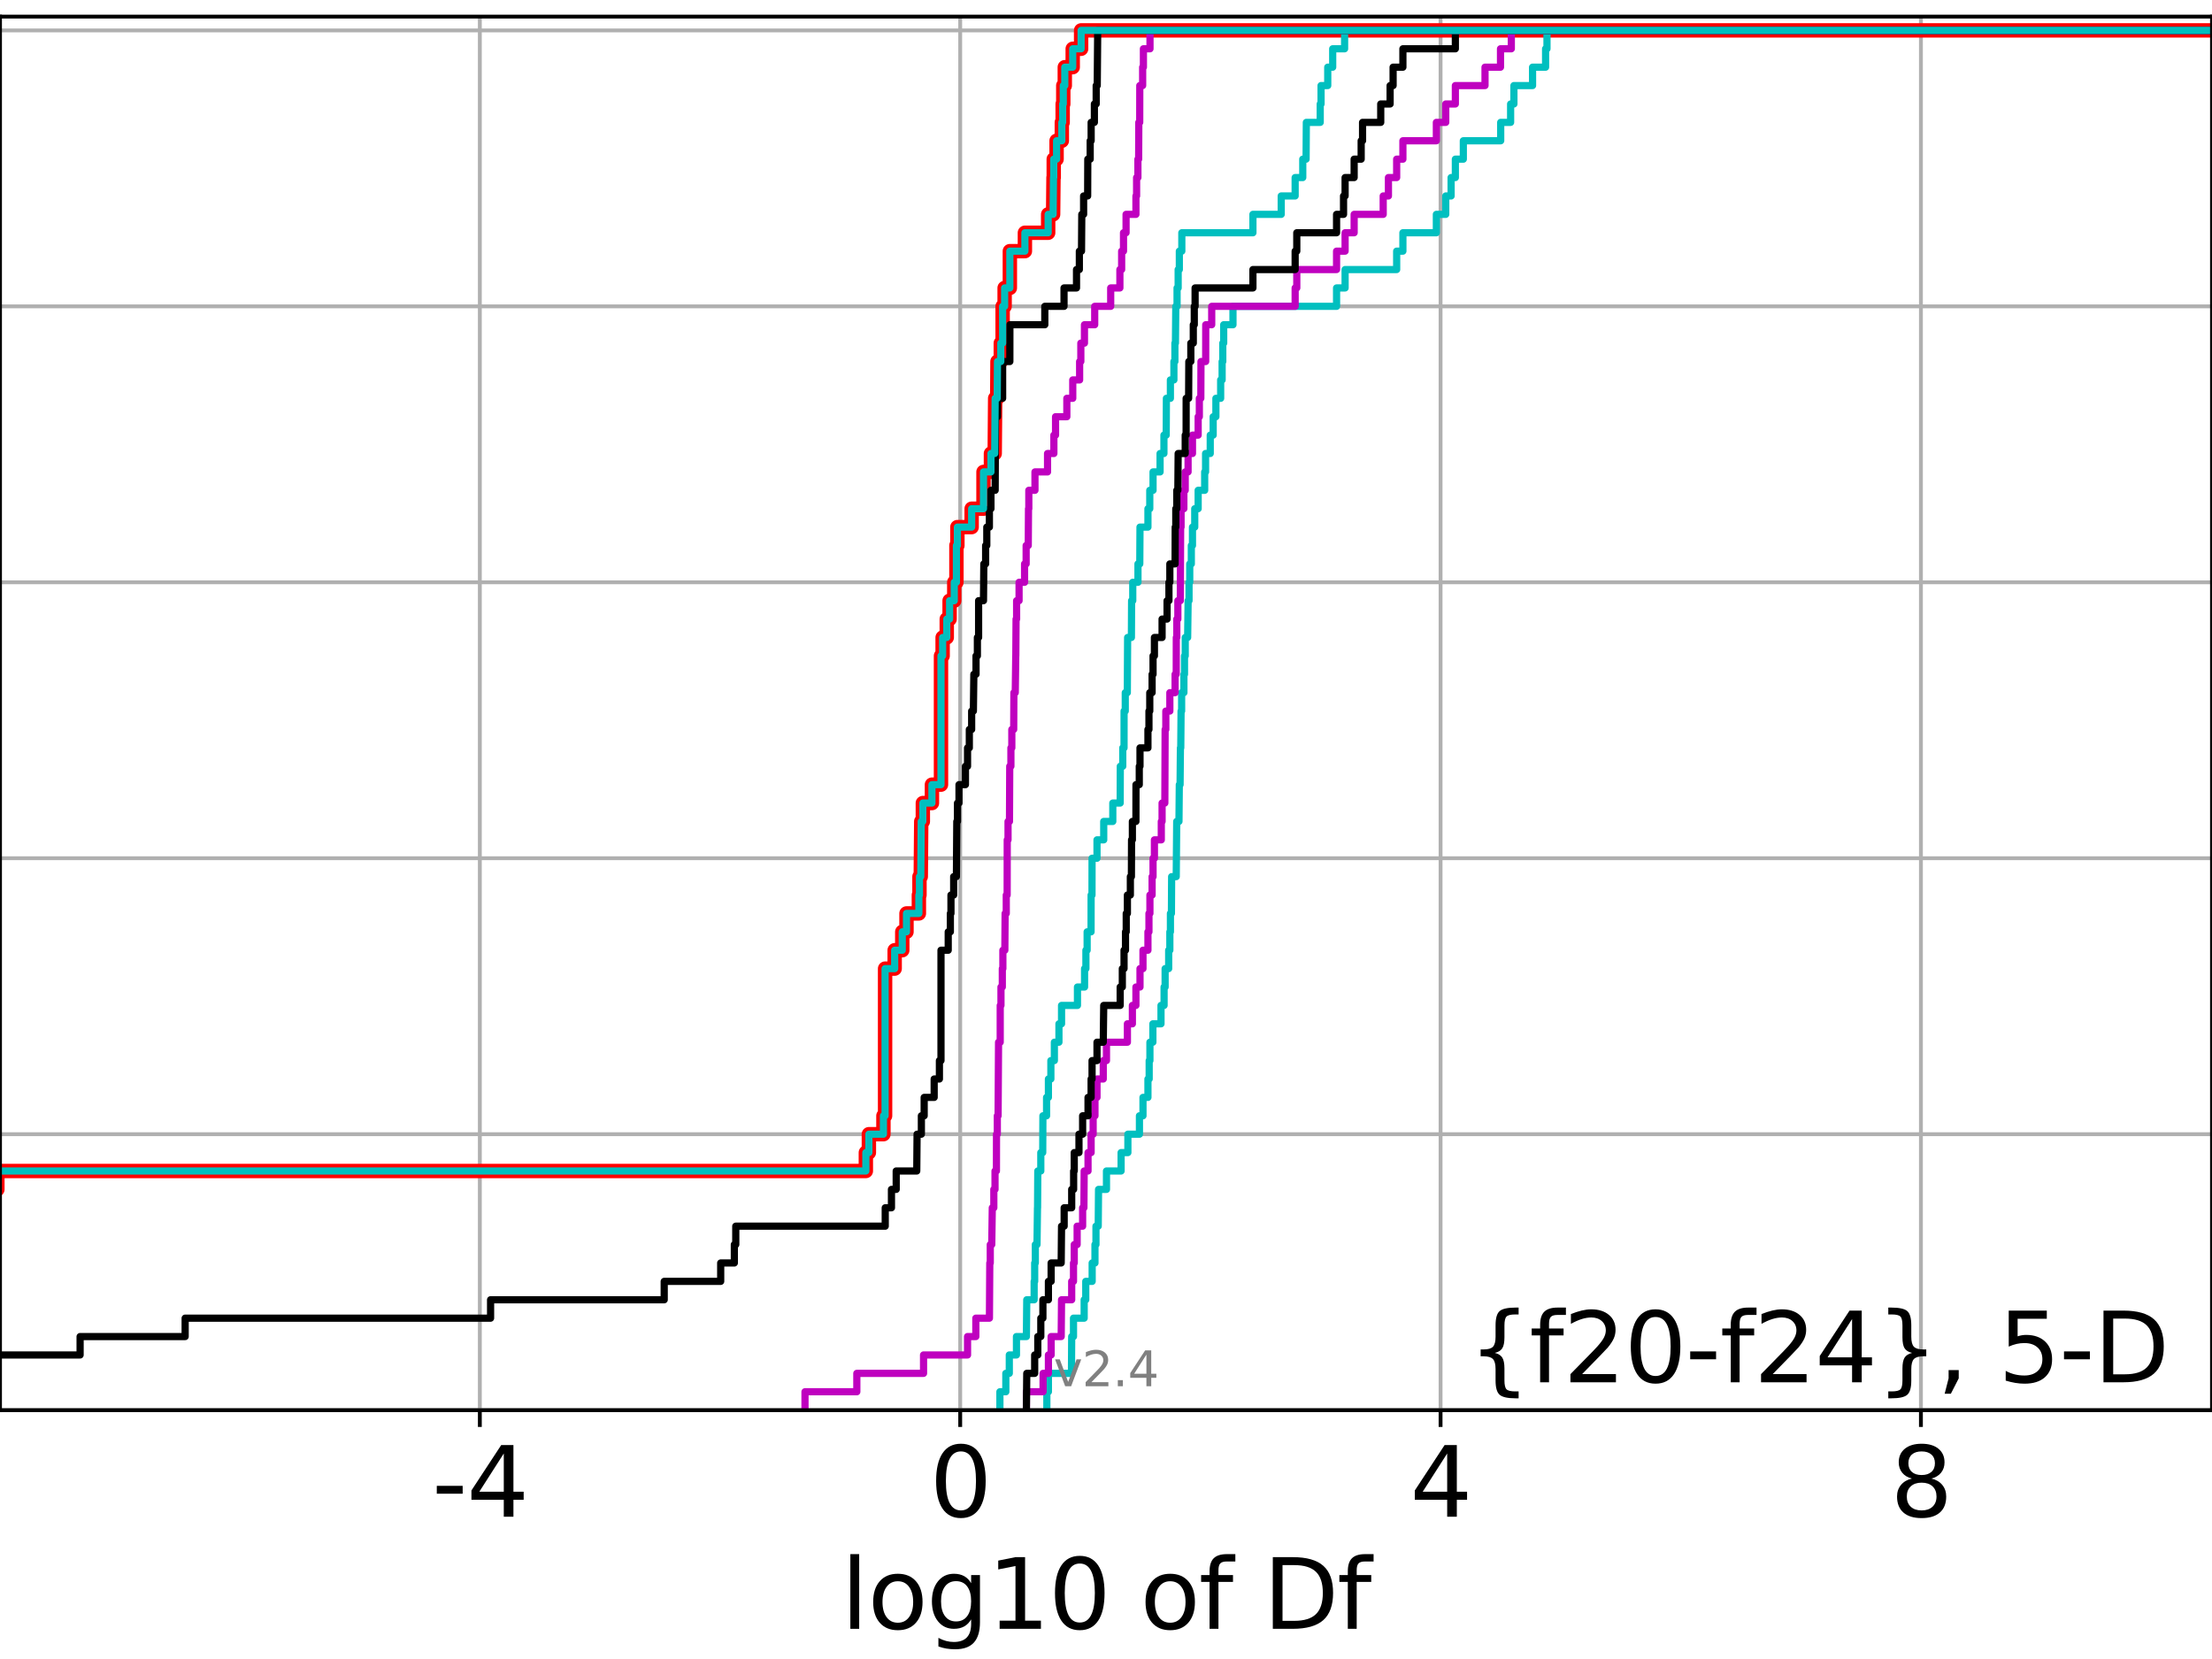 <?xml version="1.0" encoding="utf-8" standalone="no"?>
<!DOCTYPE svg PUBLIC "-//W3C//DTD SVG 1.1//EN"
  "http://www.w3.org/Graphics/SVG/1.1/DTD/svg11.dtd">
<svg height="345.6pt" version="1.1" viewBox="0 0 460.8 345.6" width="460.8pt" xmlns="http://www.w3.org/2000/svg" xmlns:xlink="http://www.w3.org/1999/xlink">
 <defs>
  <style type="text/css">*{stroke-linecap:butt;stroke-linejoin:round;}</style>
 </defs>
 <g id="figure_1">
  <g id="patch_1">
   <path d="M 0 345.6 
L 460.8 345.6 
L 460.8 0 
L 0 0 
z
" style="fill:#ffffff;"/>
  </g>
  <g id="axes_1">
   <g id="patch_2">
    <path d="M 0 293.76 
L 460.8 293.76 
L 460.8 3.456 
L 0 3.456 
z
" style="fill:#ffffff;"/>
   </g>
   <g id="matplotlib.axis_1">
    <g id="xtick_1">
     <g id="line2d_1">
      <path clip-path="url(#p69aa92ef31)" d="M 99.96 293.76 
L 99.96 3.456 
" style="fill:none;stroke:#b0b0b0;stroke-linecap:square;stroke-width:0.8;"/>
     </g>
     <g id="line2d_2">
      <defs>
       <path d="M 0 0 
L 0 3.5 
" id="m68327f0b6b" style="stroke:#000000;stroke-width:0.8;"/>
      </defs>
      <g>
       <use style="stroke:#000000;stroke-width:0.8;" x="99.96" xlink:href="#m68327f0b6b" y="293.76"/>
      </g>
     </g>
     <g id="text_1">
      <!-- -4 -->
      <g transform="translate(89.99 315.957)scale(0.2 -0.2)">
       <defs>
        <path d="M 313 2009 
L 1997 2009 
L 1997 1497 
L 313 1497 
L 313 2009 
z
" id="DejaVuSans-2d" transform="scale(0.016)"/>
        <path d="M 2419 4116 
L 825 1625 
L 2419 1625 
L 2419 4116 
z
M 2253 4666 
L 3047 4666 
L 3047 1625 
L 3713 1625 
L 3713 1100 
L 3047 1100 
L 3047 0 
L 2419 0 
L 2419 1100 
L 313 1100 
L 313 1709 
L 2253 4666 
z
" id="DejaVuSans-34" transform="scale(0.016)"/>
       </defs>
       <use xlink:href="#DejaVuSans-2d"/>
       <use x="36.084" xlink:href="#DejaVuSans-34"/>
      </g>
     </g>
    </g>
    <g id="xtick_2">
     <g id="line2d_3">
      <path clip-path="url(#p69aa92ef31)" d="M 200.028 293.76 
L 200.028 3.456 
" style="fill:none;stroke:#b0b0b0;stroke-linecap:square;stroke-width:0.8;"/>
     </g>
     <g id="line2d_4">
      <g>
       <use style="stroke:#000000;stroke-width:0.8;" x="200.028" xlink:href="#m68327f0b6b" y="293.76"/>
      </g>
     </g>
     <g id="text_2">
      <!-- 0 -->
      <g transform="translate(193.665 315.957)scale(0.2 -0.2)">
       <defs>
        <path d="M 2034 4250 
Q 1547 4250 1301 3770 
Q 1056 3291 1056 2328 
Q 1056 1369 1301 889 
Q 1547 409 2034 409 
Q 2525 409 2770 889 
Q 3016 1369 3016 2328 
Q 3016 3291 2770 3770 
Q 2525 4250 2034 4250 
z
M 2034 4750 
Q 2819 4750 3233 4129 
Q 3647 3509 3647 2328 
Q 3647 1150 3233 529 
Q 2819 -91 2034 -91 
Q 1250 -91 836 529 
Q 422 1150 422 2328 
Q 422 3509 836 4129 
Q 1250 4750 2034 4750 
z
" id="DejaVuSans-30" transform="scale(0.016)"/>
       </defs>
       <use xlink:href="#DejaVuSans-30"/>
      </g>
     </g>
    </g>
    <g id="xtick_3">
     <g id="line2d_5">
      <path clip-path="url(#p69aa92ef31)" d="M 300.096 293.76 
L 300.096 3.456 
" style="fill:none;stroke:#b0b0b0;stroke-linecap:square;stroke-width:0.8;"/>
     </g>
     <g id="line2d_6">
      <g>
       <use style="stroke:#000000;stroke-width:0.8;" x="300.096" xlink:href="#m68327f0b6b" y="293.76"/>
      </g>
     </g>
     <g id="text_3">
      <!-- 4 -->
      <g transform="translate(293.733 315.957)scale(0.2 -0.2)">
       <use xlink:href="#DejaVuSans-34"/>
      </g>
     </g>
    </g>
    <g id="xtick_4">
     <g id="line2d_7">
      <path clip-path="url(#p69aa92ef31)" d="M 400.164 293.76 
L 400.164 3.456 
" style="fill:none;stroke:#b0b0b0;stroke-linecap:square;stroke-width:0.8;"/>
     </g>
     <g id="line2d_8">
      <g>
       <use style="stroke:#000000;stroke-width:0.8;" x="400.164" xlink:href="#m68327f0b6b" y="293.76"/>
      </g>
     </g>
     <g id="text_4">
      <!-- 8 -->
      <g transform="translate(393.801 315.957)scale(0.2 -0.2)">
       <defs>
        <path d="M 2034 2216 
Q 1584 2216 1326 1975 
Q 1069 1734 1069 1313 
Q 1069 891 1326 650 
Q 1584 409 2034 409 
Q 2484 409 2743 651 
Q 3003 894 3003 1313 
Q 3003 1734 2745 1975 
Q 2488 2216 2034 2216 
z
M 1403 2484 
Q 997 2584 770 2862 
Q 544 3141 544 3541 
Q 544 4100 942 4425 
Q 1341 4750 2034 4750 
Q 2731 4750 3128 4425 
Q 3525 4100 3525 3541 
Q 3525 3141 3298 2862 
Q 3072 2584 2669 2484 
Q 3125 2378 3379 2068 
Q 3634 1759 3634 1313 
Q 3634 634 3220 271 
Q 2806 -91 2034 -91 
Q 1263 -91 848 271 
Q 434 634 434 1313 
Q 434 1759 690 2068 
Q 947 2378 1403 2484 
z
M 1172 3481 
Q 1172 3119 1398 2916 
Q 1625 2713 2034 2713 
Q 2441 2713 2670 2916 
Q 2900 3119 2900 3481 
Q 2900 3844 2670 4047 
Q 2441 4250 2034 4250 
Q 1625 4250 1398 4047 
Q 1172 3844 1172 3481 
z
" id="DejaVuSans-38" transform="scale(0.016)"/>
       </defs>
       <use xlink:href="#DejaVuSans-38"/>
      </g>
     </g>
    </g>
    <g id="text_5">
     <!-- log10 of Df -->
     <g transform="translate(175.214 339.313)scale(0.2 -0.2)">
      <defs>
       <path d="M 603 4863 
L 1178 4863 
L 1178 0 
L 603 0 
L 603 4863 
z
" id="DejaVuSans-6c" transform="scale(0.016)"/>
       <path d="M 1959 3097 
Q 1497 3097 1228 2736 
Q 959 2375 959 1747 
Q 959 1119 1226 758 
Q 1494 397 1959 397 
Q 2419 397 2687 759 
Q 2956 1122 2956 1747 
Q 2956 2369 2687 2733 
Q 2419 3097 1959 3097 
z
M 1959 3584 
Q 2709 3584 3137 3096 
Q 3566 2609 3566 1747 
Q 3566 888 3137 398 
Q 2709 -91 1959 -91 
Q 1206 -91 779 398 
Q 353 888 353 1747 
Q 353 2609 779 3096 
Q 1206 3584 1959 3584 
z
" id="DejaVuSans-6f" transform="scale(0.016)"/>
       <path d="M 2906 1791 
Q 2906 2416 2648 2759 
Q 2391 3103 1925 3103 
Q 1463 3103 1205 2759 
Q 947 2416 947 1791 
Q 947 1169 1205 825 
Q 1463 481 1925 481 
Q 2391 481 2648 825 
Q 2906 1169 2906 1791 
z
M 3481 434 
Q 3481 -459 3084 -895 
Q 2688 -1331 1869 -1331 
Q 1566 -1331 1297 -1286 
Q 1028 -1241 775 -1147 
L 775 -588 
Q 1028 -725 1275 -790 
Q 1522 -856 1778 -856 
Q 2344 -856 2625 -561 
Q 2906 -266 2906 331 
L 2906 616 
Q 2728 306 2450 153 
Q 2172 0 1784 0 
Q 1141 0 747 490 
Q 353 981 353 1791 
Q 353 2603 747 3093 
Q 1141 3584 1784 3584 
Q 2172 3584 2450 3431 
Q 2728 3278 2906 2969 
L 2906 3500 
L 3481 3500 
L 3481 434 
z
" id="DejaVuSans-67" transform="scale(0.016)"/>
       <path d="M 794 531 
L 1825 531 
L 1825 4091 
L 703 3866 
L 703 4441 
L 1819 4666 
L 2450 4666 
L 2450 531 
L 3481 531 
L 3481 0 
L 794 0 
L 794 531 
z
" id="DejaVuSans-31" transform="scale(0.016)"/>
       <path id="DejaVuSans-20" transform="scale(0.016)"/>
       <path d="M 2375 4863 
L 2375 4384 
L 1825 4384 
Q 1516 4384 1395 4259 
Q 1275 4134 1275 3809 
L 1275 3500 
L 2222 3500 
L 2222 3053 
L 1275 3053 
L 1275 0 
L 697 0 
L 697 3053 
L 147 3053 
L 147 3500 
L 697 3500 
L 697 3744 
Q 697 4328 969 4595 
Q 1241 4863 1831 4863 
L 2375 4863 
z
" id="DejaVuSans-66" transform="scale(0.016)"/>
       <path d="M 1259 4147 
L 1259 519 
L 2022 519 
Q 2988 519 3436 956 
Q 3884 1394 3884 2338 
Q 3884 3275 3436 3711 
Q 2988 4147 2022 4147 
L 1259 4147 
z
M 628 4666 
L 1925 4666 
Q 3281 4666 3915 4102 
Q 4550 3538 4550 2338 
Q 4550 1131 3912 565 
Q 3275 0 1925 0 
L 628 0 
L 628 4666 
z
" id="DejaVuSans-44" transform="scale(0.016)"/>
      </defs>
      <use xlink:href="#DejaVuSans-6c"/>
      <use x="27.783" xlink:href="#DejaVuSans-6f"/>
      <use x="88.965" xlink:href="#DejaVuSans-67"/>
      <use x="152.441" xlink:href="#DejaVuSans-31"/>
      <use x="216.064" xlink:href="#DejaVuSans-30"/>
      <use x="279.688" xlink:href="#DejaVuSans-20"/>
      <use x="311.475" xlink:href="#DejaVuSans-6f"/>
      <use x="372.656" xlink:href="#DejaVuSans-66"/>
      <use x="407.861" xlink:href="#DejaVuSans-20"/>
      <use x="439.648" xlink:href="#DejaVuSans-44"/>
      <use x="516.65" xlink:href="#DejaVuSans-66"/>
     </g>
    </g>
   </g>
   <g id="matplotlib.axis_2">
    <g id="ytick_1">
     <g id="line2d_9">
      <path clip-path="url(#p69aa92ef31)" d="M 0 293.76 
L 460.8 293.76 
" style="fill:none;stroke:#b0b0b0;stroke-linecap:square;stroke-width:0.8;"/>
     </g>
     <g id="line2d_10">
      <defs>
       <path d="M 0 0 
L -3.5 0 
" id="ma36a2faa17" style="stroke:#000000;stroke-width:0.8;"/>
      </defs>
      <g>
       <use style="stroke:#000000;stroke-width:0.8;" x="0" xlink:href="#ma36a2faa17" y="293.76"/>
      </g>
     </g>
    </g>
    <g id="ytick_2">
     <g id="line2d_11">
      <path clip-path="url(#p69aa92ef31)" d="M 0 236.274 
L 460.8 236.274 
" style="fill:none;stroke:#b0b0b0;stroke-linecap:square;stroke-width:0.8;"/>
     </g>
     <g id="line2d_12">
      <g>
       <use style="stroke:#000000;stroke-width:0.8;" x="0" xlink:href="#ma36a2faa17" y="236.274"/>
      </g>
     </g>
    </g>
    <g id="ytick_3">
     <g id="line2d_13">
      <path clip-path="url(#p69aa92ef31)" d="M 0 178.788 
L 460.8 178.788 
" style="fill:none;stroke:#b0b0b0;stroke-linecap:square;stroke-width:0.8;"/>
     </g>
     <g id="line2d_14">
      <g>
       <use style="stroke:#000000;stroke-width:0.8;" x="0" xlink:href="#ma36a2faa17" y="178.788"/>
      </g>
     </g>
    </g>
    <g id="ytick_4">
     <g id="line2d_15">
      <path clip-path="url(#p69aa92ef31)" d="M 0 121.302 
L 460.8 121.302 
" style="fill:none;stroke:#b0b0b0;stroke-linecap:square;stroke-width:0.8;"/>
     </g>
     <g id="line2d_16">
      <g>
       <use style="stroke:#000000;stroke-width:0.8;" x="0" xlink:href="#ma36a2faa17" y="121.302"/>
      </g>
     </g>
    </g>
    <g id="ytick_5">
     <g id="line2d_17">
      <path clip-path="url(#p69aa92ef31)" d="M 0 63.816 
L 460.8 63.816 
" style="fill:none;stroke:#b0b0b0;stroke-linecap:square;stroke-width:0.8;"/>
     </g>
     <g id="line2d_18">
      <g>
       <use style="stroke:#000000;stroke-width:0.8;" x="0" xlink:href="#ma36a2faa17" y="63.816"/>
      </g>
     </g>
    </g>
    <g id="ytick_6">
     <g id="line2d_19">
      <path clip-path="url(#p69aa92ef31)" d="M 0 6.33 
L 460.8 6.33 
" style="fill:none;stroke:#b0b0b0;stroke-linecap:square;stroke-width:0.8;"/>
     </g>
     <g id="line2d_20">
      <g>
       <use style="stroke:#000000;stroke-width:0.8;" x="0" xlink:href="#ma36a2faa17" y="6.33"/>
      </g>
     </g>
    </g>
   </g>
   <g id="line2d_21">
    <path clip-path="url(#p69aa92ef31)" d="M -1 247.771 
L -0.547 247.771 
L -0.547 243.939 
L 180.373 243.939 
L 180.373 240.106 
L 181.004 240.106 
L 181.004 236.274 
L 184.034 236.274 
L 184.034 232.442 
L 184.38 232.442 
L 184.38 201.782 
L 186.375 201.782 
L 186.375 197.95 
L 187.959 197.95 
L 187.959 194.118 
L 188.839 194.118 
L 188.839 190.285 
L 191.42 190.285 
L 191.42 186.453 
L 191.543 186.453 
L 191.543 182.621 
L 191.812 182.621 
L 191.911 171.123 
L 192.245 171.123 
L 192.245 167.291 
L 194.141 167.291 
L 194.141 163.459 
L 196.026 163.459 
L 196.026 136.632 
L 196.367 136.632 
L 196.367 132.799 
L 197.227 132.799 
L 197.227 128.967 
L 197.819 128.967 
L 197.819 125.135 
L 198.79 125.135 
L 198.79 121.302 
L 199.239 121.302 
L 199.239 113.637 
L 199.442 113.637 
L 199.442 109.805 
L 202.411 109.805 
L 202.411 105.973 
L 204.88 105.973 
L 204.88 98.308 
L 206.432 98.308 
L 206.432 94.475 
L 207.215 94.475 
L 207.312 82.978 
L 207.737 82.978 
L 207.793 75.313 
L 208.484 75.313 
L 208.484 71.481 
L 208.866 71.481 
L 208.866 63.816 
L 209.283 63.816 
L 209.283 59.984 
L 210.37 59.984 
L 210.37 52.319 
L 213.506 52.319 
L 213.506 48.487 
L 218.353 48.487 
L 218.353 44.654 
L 219.384 44.654 
L 219.462 36.989 
L 219.512 36.989 
L 219.512 33.157 
L 220.105 33.157 
L 220.105 29.325 
L 221.199 29.325 
L 221.199 25.492 
L 221.373 25.492 
L 221.373 21.66 
L 221.501 21.66 
L 221.501 17.827 
L 221.816 17.827 
L 221.816 13.995 
L 223.467 13.995 
L 223.467 10.163 
L 225.216 10.163 
L 225.216 6.33 
L 225.216 6.33 
L 460.8 6.33 
L 460.8 6.33 
" style="fill:none;stroke:#ff0000;stroke-linecap:square;stroke-width:3;"/>
   </g>
   <g id="line2d_22">
    <path clip-path="url(#p69aa92ef31)" d="M 218.077 293.76 
L 218.077 289.928 
L 218.403 289.928 
L 218.403 286.095 
L 223.205 286.095 
L 223.253 278.43 
L 223.629 278.43 
L 223.629 274.598 
L 225.854 274.598 
L 225.854 270.766 
L 226.184 270.766 
L 226.184 266.933 
L 227.519 266.933 
L 227.519 263.101 
L 228.102 263.101 
L 228.102 259.268 
L 228.31 259.268 
L 228.31 255.436 
L 228.781 255.436 
L 228.847 247.771 
L 230.499 247.771 
L 230.499 243.939 
L 233.546 243.939 
L 233.546 240.106 
L 234.959 240.106 
L 234.959 236.274 
L 237.367 236.274 
L 237.367 232.442 
L 238.104 232.442 
L 238.104 228.609 
L 239.137 228.609 
L 239.137 224.777 
L 239.395 224.777 
L 239.395 220.944 
L 239.55 220.944 
L 239.55 217.112 
L 240.166 217.112 
L 240.166 213.28 
L 241.859 213.28 
L 241.859 209.447 
L 242.501 209.447 
L 242.501 205.615 
L 242.717 205.615 
L 242.717 201.782 
L 243.457 201.782 
L 243.457 197.95 
L 243.7 197.95 
L 243.7 194.118 
L 243.821 194.118 
L 243.821 190.285 
L 244.029 190.285 
L 244.074 182.621 
L 245.031 182.621 
L 245.131 171.123 
L 245.601 171.123 
L 245.671 163.459 
L 245.832 163.459 
L 245.902 155.794 
L 245.975 155.794 
L 246.038 148.129 
L 246.156 148.129 
L 246.156 144.297 
L 246.632 144.297 
L 246.632 140.464 
L 246.753 140.464 
L 246.753 136.632 
L 246.907 136.632 
L 246.907 132.799 
L 247.409 132.799 
L 247.507 125.135 
L 247.698 125.135 
L 247.698 121.302 
L 247.844 121.302 
L 247.844 117.47 
L 248.175 117.47 
L 248.175 113.637 
L 248.414 113.637 
L 248.414 109.805 
L 248.887 109.805 
L 248.887 105.973 
L 249.598 105.973 
L 249.598 102.14 
L 250.956 102.14 
L 250.956 98.308 
L 251.145 98.308 
L 251.145 94.475 
L 252.116 94.475 
L 252.116 90.643 
L 252.726 90.643 
L 252.726 86.811 
L 253.294 86.811 
L 253.294 82.978 
L 254.286 82.978 
L 254.286 79.146 
L 254.593 79.146 
L 254.593 75.313 
L 254.728 75.313 
L 254.728 71.481 
L 254.919 71.481 
L 254.919 67.649 
L 256.852 67.649 
L 256.852 63.816 
L 278.432 63.816 
L 278.432 59.984 
L 280.21 59.984 
L 280.21 56.151 
L 290.951 56.151 
L 290.951 52.319 
L 292.249 52.319 
L 292.249 48.487 
L 299.221 48.487 
L 299.221 44.654 
L 301.177 44.654 
L 301.177 40.822 
L 302.292 40.822 
L 302.292 36.989 
L 303.178 36.989 
L 303.178 33.157 
L 304.838 33.157 
L 304.838 29.325 
L 312.624 29.325 
L 312.624 25.492 
L 314.69 25.492 
L 314.69 21.66 
L 315.377 21.66 
L 315.377 17.827 
L 319.26 17.827 
L 319.26 13.995 
L 321.973 13.995 
L 321.973 10.163 
L 322.264 10.163 
L 322.264 6.33 
L 322.264 6.33 
L 460.8 6.33 
L 460.8 6.33 
" style="fill:none;stroke:#00bfbf;stroke-linecap:square;stroke-width:1.5;"/>
   </g>
   <g id="line2d_23">
    <path clip-path="url(#p69aa92ef31)" d="M 213.818 293.76 
L 213.818 289.928 
L 217.292 289.928 
L 217.292 286.095 
L 218.403 286.095 
L 218.403 282.263 
L 218.969 282.263 
L 218.969 278.43 
L 221.066 278.43 
L 221.139 270.766 
L 223.253 270.766 
L 223.253 266.933 
L 223.629 266.933 
L 223.629 263.101 
L 223.786 263.101 
L 223.786 259.268 
L 224.388 259.268 
L 224.388 255.436 
L 225.531 255.436 
L 225.531 251.604 
L 225.8 251.604 
L 225.854 243.939 
L 226.656 243.939 
L 226.656 240.106 
L 227.3 240.106 
L 227.3 236.274 
L 227.722 236.274 
L 227.722 232.442 
L 228.102 232.442 
L 228.102 228.609 
L 228.526 228.609 
L 228.526 224.777 
L 229.829 224.777 
L 229.829 220.944 
L 230.499 220.944 
L 230.499 217.112 
L 234.858 217.112 
L 234.858 213.28 
L 235.896 213.28 
L 235.896 209.447 
L 236.634 209.447 
L 236.634 205.615 
L 237.482 205.615 
L 237.482 201.782 
L 238.104 201.782 
L 238.104 197.95 
L 239.137 197.95 
L 239.137 194.118 
L 239.348 194.118 
L 239.348 190.285 
L 239.55 190.285 
L 239.55 186.453 
L 240.005 186.453 
L 240.005 182.621 
L 240.202 182.621 
L 240.202 178.788 
L 240.487 178.788 
L 240.487 174.956 
L 241.919 174.956 
L 241.919 171.123 
L 242.084 171.123 
L 242.084 167.291 
L 242.657 167.291 
L 242.717 151.961 
L 242.862 151.961 
L 242.862 148.129 
L 243.7 148.129 
L 243.7 144.297 
L 244.794 144.297 
L 244.794 140.464 
L 245.031 140.464 
L 245.046 132.799 
L 245.15 132.799 
L 245.15 128.967 
L 245.368 128.967 
L 245.368 125.135 
L 245.88 125.135 
L 245.948 109.805 
L 246.038 109.805 
L 246.038 105.973 
L 246.622 105.973 
L 246.622 102.14 
L 246.903 102.14 
L 246.903 98.308 
L 247.498 98.308 
L 247.498 94.475 
L 248.414 94.475 
L 248.414 90.643 
L 249.598 90.643 
L 249.598 86.811 
L 249.845 86.811 
L 249.845 82.978 
L 250.154 82.978 
L 250.187 75.313 
L 251.166 75.313 
L 251.178 67.649 
L 252.422 67.649 
L 252.422 63.816 
L 269.804 63.816 
L 269.804 59.984 
L 270.145 59.984 
L 270.145 56.151 
L 278.432 56.151 
L 278.432 52.319 
L 280.21 52.319 
L 280.21 48.487 
L 282.094 48.487 
L 282.094 44.654 
L 288.147 44.654 
L 288.147 40.822 
L 289.237 40.822 
L 289.237 36.989 
L 290.951 36.989 
L 290.951 33.157 
L 292.249 33.157 
L 292.249 29.325 
L 299.221 29.325 
L 299.221 25.492 
L 301.177 25.492 
L 301.177 21.66 
L 303.178 21.66 
L 303.178 17.827 
L 309.357 17.827 
L 309.357 13.995 
L 312.581 13.995 
L 312.581 10.163 
L 314.836 10.163 
L 314.836 6.33 
L 314.836 6.33 
L 460.8 6.33 
L 460.8 6.33 
" style="fill:none;stroke:#bf00bf;stroke-linecap:square;stroke-width:1.5;"/>
   </g>
   <g id="line2d_24">
    <path clip-path="url(#p69aa92ef31)" d="M 213.818 293.76 
L 213.895 286.095 
L 215.543 286.095 
L 215.543 282.263 
L 216.192 282.263 
L 216.192 278.43 
L 216.819 278.43 
L 216.819 274.598 
L 217.256 274.598 
L 217.256 270.766 
L 218.403 270.766 
L 218.403 266.933 
L 218.969 266.933 
L 218.969 263.101 
L 221.066 263.101 
L 221.139 255.436 
L 221.685 255.436 
L 221.685 251.604 
L 223.253 251.604 
L 223.253 247.771 
L 223.657 247.771 
L 223.657 243.939 
L 223.786 243.939 
L 223.786 240.106 
L 224.771 240.106 
L 224.771 236.274 
L 225.531 236.274 
L 225.531 232.442 
L 226.656 232.442 
L 226.656 228.609 
L 227.3 228.609 
L 227.3 224.777 
L 227.497 224.777 
L 227.497 220.944 
L 228.526 220.944 
L 228.526 217.112 
L 229.829 217.112 
L 229.926 209.447 
L 233.354 209.447 
L 233.354 205.615 
L 233.801 205.615 
L 233.801 201.782 
L 234.16 201.782 
L 234.16 197.95 
L 234.461 197.95 
L 234.461 194.118 
L 234.615 194.118 
L 234.615 190.285 
L 234.858 190.285 
L 234.858 186.453 
L 235.475 186.453 
L 235.475 182.621 
L 235.692 182.621 
L 235.723 174.956 
L 235.896 174.956 
L 235.896 171.123 
L 236.634 171.123 
L 236.645 163.459 
L 237.332 163.459 
L 237.332 159.626 
L 237.482 159.626 
L 237.482 155.794 
L 239.137 155.794 
L 239.137 151.961 
L 239.348 151.961 
L 239.348 148.129 
L 239.519 148.129 
L 239.519 144.297 
L 240.005 144.297 
L 240.005 140.464 
L 240.202 140.464 
L 240.202 136.632 
L 240.487 136.632 
L 240.487 132.799 
L 242.084 132.799 
L 242.084 128.967 
L 243.121 128.967 
L 243.121 125.135 
L 243.513 125.135 
L 243.513 121.302 
L 243.7 121.302 
L 243.7 117.47 
L 244.794 117.47 
L 244.818 109.805 
L 244.938 109.805 
L 244.938 105.973 
L 245.15 105.973 
L 245.15 102.14 
L 245.368 102.14 
L 245.432 94.475 
L 246.903 94.475 
L 246.903 90.643 
L 247.091 90.643 
L 247.098 82.978 
L 247.613 82.978 
L 247.654 75.313 
L 248.071 75.313 
L 248.071 71.481 
L 248.586 71.481 
L 248.586 67.649 
L 248.791 67.649 
L 248.791 63.816 
L 248.962 63.816 
L 248.962 59.984 
L 261.008 59.984 
L 261.008 56.151 
L 269.804 56.151 
L 269.804 52.319 
L 270.145 52.319 
L 270.145 48.487 
L 278.432 48.487 
L 278.432 44.654 
L 279.885 44.654 
L 279.885 40.822 
L 280.21 40.822 
L 280.21 36.989 
L 282.094 36.989 
L 282.094 33.157 
L 283.556 33.157 
L 283.556 29.325 
L 283.846 29.325 
L 283.846 25.492 
L 287.632 25.492 
L 287.632 21.66 
L 289.586 21.66 
L 289.586 17.827 
L 290.21 17.827 
L 290.21 13.995 
L 292.249 13.995 
L 292.249 10.163 
L 303.178 10.163 
L 303.178 6.33 
L 303.178 6.33 
L 460.8 6.33 
L 460.8 6.33 
" style="fill:none;stroke:#000000;stroke-linecap:square;stroke-width:1.5;"/>
   </g>
   <g id="line2d_25">
    <path clip-path="url(#p69aa92ef31)" d="M 208.298 293.76 
L 208.298 289.928 
L 209.532 289.928 
L 209.532 286.095 
L 210.256 286.095 
L 210.256 282.263 
L 211.748 282.263 
L 211.748 278.43 
L 213.818 278.43 
L 213.895 270.766 
L 215.431 270.766 
L 215.431 266.933 
L 215.543 266.933 
L 215.543 263.101 
L 215.678 263.101 
L 215.678 259.268 
L 216.027 259.268 
L 216.127 251.604 
L 216.145 251.604 
L 216.192 243.939 
L 216.819 243.939 
L 216.819 240.106 
L 217.219 240.106 
L 217.256 232.442 
L 218.019 232.442 
L 218.019 228.609 
L 218.403 228.609 
L 218.403 224.777 
L 218.915 224.777 
L 218.915 220.944 
L 219.646 220.944 
L 219.646 217.112 
L 220.597 217.112 
L 220.597 213.28 
L 221.139 213.28 
L 221.139 209.447 
L 224.455 209.447 
L 224.455 205.615 
L 225.936 205.615 
L 225.936 201.782 
L 226.215 201.782 
L 226.215 197.95 
L 226.471 197.95 
L 226.471 194.118 
L 227.288 194.118 
L 227.3 186.453 
L 227.483 186.453 
L 227.497 178.788 
L 228.526 178.788 
L 228.526 174.956 
L 229.926 174.956 
L 229.926 171.123 
L 231.816 171.123 
L 231.816 167.291 
L 233.354 167.291 
L 233.378 159.626 
L 233.892 159.626 
L 233.892 155.794 
L 234.16 155.794 
L 234.167 148.129 
L 234.414 148.129 
L 234.414 144.297 
L 234.842 144.297 
L 234.906 132.799 
L 235.692 132.799 
L 235.733 125.135 
L 235.975 125.135 
L 235.975 121.302 
L 237.059 121.302 
L 237.059 117.47 
L 237.437 117.47 
L 237.482 109.805 
L 239.137 109.805 
L 239.137 105.973 
L 239.519 105.973 
L 239.519 102.14 
L 240.202 102.14 
L 240.202 98.308 
L 241.666 98.308 
L 241.666 94.475 
L 242.469 94.475 
L 242.469 90.643 
L 242.941 90.643 
L 242.983 82.978 
L 243.815 82.978 
L 243.815 79.146 
L 244.546 79.146 
L 244.546 75.313 
L 244.753 75.313 
L 244.753 71.481 
L 244.866 71.481 
L 244.938 63.816 
L 245.204 63.816 
L 245.204 59.984 
L 245.432 59.984 
L 245.432 56.151 
L 245.678 56.151 
L 245.678 52.319 
L 246.195 52.319 
L 246.195 48.487 
L 261.008 48.487 
L 261.008 44.654 
L 266.903 44.654 
L 266.903 40.822 
L 269.804 40.822 
L 269.804 36.989 
L 271.388 36.989 
L 271.388 33.157 
L 272.082 33.157 
L 272.134 25.492 
L 275.026 25.492 
L 275.026 21.66 
L 275.199 21.66 
L 275.199 17.827 
L 276.594 17.827 
L 276.594 13.995 
L 277.625 13.995 
L 277.625 10.163 
L 280.106 10.163 
L 280.106 6.33 
L 280.106 6.33 
L 460.8 6.33 
L 460.8 6.33 
" style="fill:none;stroke:#00bfbf;stroke-linecap:square;stroke-width:1.5;"/>
   </g>
   <g id="line2d_26">
    <path clip-path="url(#p69aa92ef31)" d="M 167.697 293.76 
L 167.697 289.928 
L 178.493 289.928 
L 178.493 286.095 
L 192.391 286.095 
L 192.391 282.263 
L 201.557 282.263 
L 201.557 278.43 
L 203.285 278.43 
L 203.285 274.598 
L 206.117 274.598 
L 206.19 263.101 
L 206.291 263.101 
L 206.291 259.268 
L 206.602 259.268 
L 206.712 251.604 
L 207.033 251.604 
L 207.033 247.771 
L 207.281 247.771 
L 207.281 243.939 
L 207.575 243.939 
L 207.591 236.274 
L 207.759 236.274 
L 207.759 232.442 
L 207.921 232.442 
L 208.017 217.112 
L 208.362 217.112 
L 208.365 209.447 
L 208.521 209.447 
L 208.521 205.615 
L 208.801 205.615 
L 208.801 201.782 
L 208.917 201.782 
L 208.917 197.95 
L 209.328 197.95 
L 209.385 190.285 
L 209.624 190.285 
L 209.624 186.453 
L 209.809 186.453 
L 209.826 174.956 
L 209.992 174.956 
L 209.992 171.123 
L 210.295 171.123 
L 210.347 159.626 
L 210.59 159.626 
L 210.59 155.794 
L 210.781 155.794 
L 210.781 151.961 
L 211.173 151.961 
L 211.213 144.297 
L 211.498 144.297 
L 211.601 136.632 
L 211.613 136.632 
L 211.666 128.967 
L 211.779 128.967 
L 211.779 125.135 
L 212.291 125.135 
L 212.291 121.302 
L 213.438 121.302 
L 213.438 117.47 
L 213.765 117.47 
L 213.765 113.637 
L 214.205 113.637 
L 214.257 105.973 
L 214.321 105.973 
L 214.321 102.14 
L 215.604 102.14 
L 215.604 98.308 
L 218.222 98.308 
L 218.222 94.475 
L 219.543 94.475 
L 219.543 90.643 
L 219.891 90.643 
L 219.891 86.811 
L 222.242 86.811 
L 222.242 82.978 
L 223.474 82.978 
L 223.474 79.146 
L 224.906 79.146 
L 224.906 75.313 
L 225.158 75.313 
L 225.158 71.481 
L 225.913 71.481 
L 225.913 67.649 
L 228.048 67.649 
L 228.048 63.816 
L 231.377 63.816 
L 231.377 59.984 
L 233.294 59.984 
L 233.294 56.151 
L 233.661 56.151 
L 233.661 52.319 
L 234.047 52.319 
L 234.047 48.487 
L 234.58 48.487 
L 234.58 44.654 
L 236.637 44.654 
L 236.637 40.822 
L 236.774 40.822 
L 236.774 36.989 
L 237.047 36.989 
L 237.047 33.157 
L 237.201 33.157 
L 237.235 25.492 
L 237.424 25.492 
L 237.439 17.827 
L 238.035 17.827 
L 238.035 13.995 
L 238.193 13.995 
L 238.193 10.163 
L 239.565 10.163 
L 239.565 6.33 
L 239.565 6.33 
L 460.8 6.33 
L 460.8 6.33 
" style="fill:none;stroke:#bf00bf;stroke-linecap:square;stroke-width:1.5;"/>
   </g>
   <g id="line2d_27">
    <path clip-path="url(#p69aa92ef31)" d="M -1 282.263 
L 16.687 282.263 
L 16.687 278.43 
L 38.572 278.43 
L 38.572 274.598 
L 102.197 274.598 
L 102.197 270.766 
L 138.367 270.766 
L 138.367 266.933 
L 150.134 266.933 
L 150.134 263.101 
L 152.978 263.101 
L 152.978 259.268 
L 153.274 259.268 
L 153.274 255.436 
L 184.411 255.436 
L 184.411 251.604 
L 185.707 251.604 
L 185.707 247.771 
L 186.695 247.771 
L 186.695 243.939 
L 190.977 243.939 
L 191.045 236.274 
L 191.939 236.274 
L 191.939 232.442 
L 192.522 232.442 
L 192.522 228.609 
L 194.605 228.609 
L 194.605 224.777 
L 195.697 224.777 
L 195.697 220.944 
L 196.026 220.944 
L 196.027 197.95 
L 197.532 197.95 
L 197.532 194.118 
L 197.977 194.118 
L 197.977 190.285 
L 198.103 190.285 
L 198.103 186.453 
L 198.669 186.453 
L 198.669 182.621 
L 199.239 182.621 
L 199.318 171.123 
L 199.464 171.123 
L 199.464 167.291 
L 199.779 167.291 
L 199.779 163.459 
L 201.118 163.459 
L 201.118 159.626 
L 201.557 159.626 
L 201.557 155.794 
L 201.929 155.794 
L 201.929 151.961 
L 202.413 151.961 
L 202.413 148.129 
L 202.775 148.129 
L 202.87 140.464 
L 203.325 140.464 
L 203.325 136.632 
L 203.608 136.632 
L 203.608 132.799 
L 203.862 132.799 
L 203.864 125.135 
L 204.88 125.135 
L 204.949 117.47 
L 205.325 117.47 
L 205.325 113.637 
L 205.568 113.637 
L 205.568 109.805 
L 206.108 109.805 
L 206.108 105.973 
L 206.433 105.973 
L 206.433 102.14 
L 207.312 102.14 
L 207.378 86.811 
L 207.794 86.811 
L 207.794 82.978 
L 208.866 82.978 
L 208.867 75.313 
L 210.37 75.313 
L 210.379 67.649 
L 217.653 67.649 
L 217.653 63.816 
L 221.656 63.816 
L 221.656 59.984 
L 224.259 59.984 
L 224.259 56.151 
L 224.849 56.151 
L 224.849 52.319 
L 225.298 52.319 
L 225.356 44.654 
L 225.738 44.654 
L 225.738 40.822 
L 226.579 40.822 
L 226.608 33.157 
L 227.106 33.157 
L 227.106 29.325 
L 227.306 29.325 
L 227.306 25.492 
L 227.98 25.492 
L 227.98 21.66 
L 228.357 21.66 
L 228.357 17.827 
L 228.575 17.827 
L 228.673 6.33 
L 228.673 6.33 
L 460.8 6.33 
L 460.8 6.33 
" style="fill:none;stroke:#000000;stroke-linecap:square;stroke-width:1.5;"/>
   </g>
   <g id="line2d_28">
    <path clip-path="url(#p69aa92ef31)" d="M -1 247.771 
L -0.547 247.771 
L -0.547 243.939 
L 180.373 243.939 
L 180.373 240.106 
L 181.004 240.106 
L 181.004 236.274 
L 184.034 236.274 
L 184.034 232.442 
L 184.38 232.442 
L 184.38 201.782 
L 186.375 201.782 
L 186.375 197.95 
L 187.959 197.95 
L 187.959 194.118 
L 188.839 194.118 
L 188.839 190.285 
L 191.42 190.285 
L 191.42 186.453 
L 191.543 186.453 
L 191.543 182.621 
L 191.812 182.621 
L 191.911 171.123 
L 192.245 171.123 
L 192.245 167.291 
L 194.141 167.291 
L 194.141 163.459 
L 196.026 163.459 
L 196.026 136.632 
L 196.367 136.632 
L 196.367 132.799 
L 197.227 132.799 
L 197.227 128.967 
L 197.819 128.967 
L 197.819 125.135 
L 198.79 125.135 
L 198.79 121.302 
L 199.239 121.302 
L 199.239 113.637 
L 199.442 113.637 
L 199.442 109.805 
L 202.411 109.805 
L 202.411 105.973 
L 204.88 105.973 
L 204.88 98.308 
L 206.432 98.308 
L 206.432 94.475 
L 207.215 94.475 
L 207.312 82.978 
L 207.737 82.978 
L 207.793 75.313 
L 208.484 75.313 
L 208.484 71.481 
L 208.866 71.481 
L 208.866 63.816 
L 209.283 63.816 
L 209.283 59.984 
L 210.37 59.984 
L 210.37 52.319 
L 213.506 52.319 
L 213.506 48.487 
L 218.353 48.487 
L 218.353 44.654 
L 219.384 44.654 
L 219.462 36.989 
L 219.512 36.989 
L 219.512 33.157 
L 220.105 33.157 
L 220.105 29.325 
L 221.199 29.325 
L 221.199 25.492 
L 221.373 25.492 
L 221.373 21.66 
L 221.501 21.66 
L 221.501 17.827 
L 221.816 17.827 
L 221.816 13.995 
L 223.467 13.995 
L 223.467 10.163 
L 225.216 10.163 
L 225.216 6.33 
L 225.216 6.33 
L 460.8 6.33 
L 460.8 6.33 
" style="fill:none;stroke:#00bfbf;stroke-linecap:square;stroke-width:1.5;"/>
   </g>
   <g id="patch_3">
    <path d="M 0 293.76 
L 0 3.456 
" style="fill:none;stroke:#000000;stroke-linecap:square;stroke-linejoin:miter;stroke-width:0.8;"/>
   </g>
   <g id="patch_4">
    <path d="M 460.8 293.76 
L 460.8 3.456 
" style="fill:none;stroke:#000000;stroke-linecap:square;stroke-linejoin:miter;stroke-width:0.8;"/>
   </g>
   <g id="patch_5">
    <path d="M 0 293.76 
L 460.8 293.76 
" style="fill:none;stroke:#000000;stroke-linecap:square;stroke-linejoin:miter;stroke-width:0.8;"/>
   </g>
   <g id="patch_6">
    <path d="M 0 3.456 
L 460.8 3.456 
" style="fill:none;stroke:#000000;stroke-linecap:square;stroke-linejoin:miter;stroke-width:0.8;"/>
   </g>
   <g id="text_6">
    <!-- {f20-f24}, 5-D -->
    <g transform="translate(305.884 287.954)scale(0.2 -0.2)">
     <defs>
      <path d="M 3272 -594 
L 3272 -1044 
L 3078 -1044 
Q 2300 -1044 2036 -812 
Q 1772 -581 1772 109 
L 1772 856 
Q 1772 1328 1603 1509 
Q 1434 1691 991 1691 
L 800 1691 
L 800 2138 
L 991 2138 
Q 1438 2138 1605 2317 
Q 1772 2497 1772 2963 
L 1772 3713 
Q 1772 4403 2036 4633 
Q 2300 4863 3078 4863 
L 3272 4863 
L 3272 4416 
L 3059 4416 
Q 2619 4416 2484 4278 
Q 2350 4141 2350 3700 
L 2350 2925 
Q 2350 2434 2208 2212 
Q 2066 1991 1722 1913 
Q 2069 1828 2209 1606 
Q 2350 1384 2350 897 
L 2350 122 
Q 2350 -319 2484 -456 
Q 2619 -594 3059 -594 
L 3272 -594 
z
" id="DejaVuSans-7b" transform="scale(0.016)"/>
      <path d="M 1228 531 
L 3431 531 
L 3431 0 
L 469 0 
L 469 531 
Q 828 903 1448 1529 
Q 2069 2156 2228 2338 
Q 2531 2678 2651 2914 
Q 2772 3150 2772 3378 
Q 2772 3750 2511 3984 
Q 2250 4219 1831 4219 
Q 1534 4219 1204 4116 
Q 875 4013 500 3803 
L 500 4441 
Q 881 4594 1212 4672 
Q 1544 4750 1819 4750 
Q 2544 4750 2975 4387 
Q 3406 4025 3406 3419 
Q 3406 3131 3298 2873 
Q 3191 2616 2906 2266 
Q 2828 2175 2409 1742 
Q 1991 1309 1228 531 
z
" id="DejaVuSans-32" transform="scale(0.016)"/>
      <path d="M 800 -594 
L 1019 -594 
Q 1456 -594 1589 -459 
Q 1722 -325 1722 122 
L 1722 897 
Q 1722 1384 1862 1606 
Q 2003 1828 2350 1913 
Q 2003 1991 1862 2212 
Q 1722 2434 1722 2925 
L 1722 3700 
Q 1722 4144 1589 4280 
Q 1456 4416 1019 4416 
L 800 4416 
L 800 4863 
L 997 4863 
Q 1775 4863 2036 4633 
Q 2297 4403 2297 3713 
L 2297 2963 
Q 2297 2497 2465 2317 
Q 2634 2138 3078 2138 
L 3272 2138 
L 3272 1691 
L 3078 1691 
Q 2634 1691 2465 1509 
Q 2297 1328 2297 856 
L 2297 109 
Q 2297 -581 2036 -812 
Q 1775 -1044 997 -1044 
L 800 -1044 
L 800 -594 
z
" id="DejaVuSans-7d" transform="scale(0.016)"/>
      <path d="M 750 794 
L 1409 794 
L 1409 256 
L 897 -744 
L 494 -744 
L 750 256 
L 750 794 
z
" id="DejaVuSans-2c" transform="scale(0.016)"/>
      <path d="M 691 4666 
L 3169 4666 
L 3169 4134 
L 1269 4134 
L 1269 2991 
Q 1406 3038 1543 3061 
Q 1681 3084 1819 3084 
Q 2600 3084 3056 2656 
Q 3513 2228 3513 1497 
Q 3513 744 3044 326 
Q 2575 -91 1722 -91 
Q 1428 -91 1123 -41 
Q 819 9 494 109 
L 494 744 
Q 775 591 1075 516 
Q 1375 441 1709 441 
Q 2250 441 2565 725 
Q 2881 1009 2881 1497 
Q 2881 1984 2565 2268 
Q 2250 2553 1709 2553 
Q 1456 2553 1204 2497 
Q 953 2441 691 2322 
L 691 4666 
z
" id="DejaVuSans-35" transform="scale(0.016)"/>
     </defs>
     <use xlink:href="#DejaVuSans-7b"/>
     <use x="63.623" xlink:href="#DejaVuSans-66"/>
     <use x="98.828" xlink:href="#DejaVuSans-32"/>
     <use x="162.451" xlink:href="#DejaVuSans-30"/>
     <use x="226.074" xlink:href="#DejaVuSans-2d"/>
     <use x="262.158" xlink:href="#DejaVuSans-66"/>
     <use x="297.363" xlink:href="#DejaVuSans-32"/>
     <use x="360.986" xlink:href="#DejaVuSans-34"/>
     <use x="424.609" xlink:href="#DejaVuSans-7d"/>
     <use x="488.232" xlink:href="#DejaVuSans-2c"/>
     <use x="520.02" xlink:href="#DejaVuSans-20"/>
     <use x="551.807" xlink:href="#DejaVuSans-35"/>
     <use x="615.43" xlink:href="#DejaVuSans-2d"/>
     <use x="651.514" xlink:href="#DejaVuSans-44"/>
    </g>
   </g>
   <g id="text_7">
    <!-- v2.4 -->
    <g style="fill:#808080;" transform="translate(219.489 288.777)scale(0.1 -0.1)">
     <defs>
      <path d="M 191 3500 
L 800 3500 
L 1894 563 
L 2988 3500 
L 3597 3500 
L 2284 0 
L 1503 0 
L 191 3500 
z
" id="DejaVuSans-76" transform="scale(0.016)"/>
      <path d="M 684 794 
L 1344 794 
L 1344 0 
L 684 0 
L 684 794 
z
" id="DejaVuSans-2e" transform="scale(0.016)"/>
     </defs>
     <use xlink:href="#DejaVuSans-76"/>
     <use x="59.18" xlink:href="#DejaVuSans-32"/>
     <use x="122.803" xlink:href="#DejaVuSans-2e"/>
     <use x="154.59" xlink:href="#DejaVuSans-34"/>
    </g>
   </g>
  </g>
 </g>
 <defs>
  <clipPath id="p69aa92ef31">
   <rect height="290.304" width="460.8" x="0" y="3.456"/>
  </clipPath>
 </defs>
</svg>
